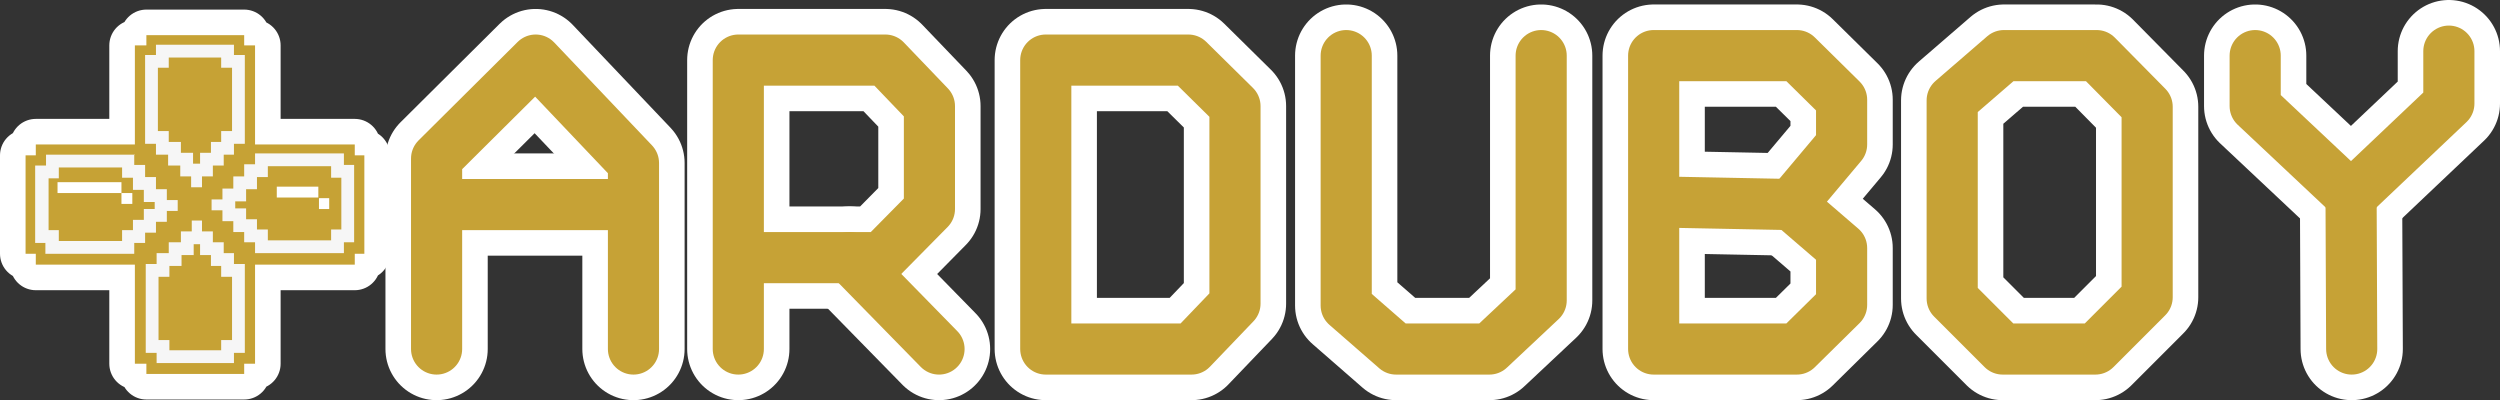 <?xml version="1.0" encoding="UTF-8" standalone="no"?>
<svg
   id="Calque_1"
   data-name="Calque 1"
   width="391.1"
   height="62.6"
   viewBox="0 0 391.1 62.6"
   version="1.1"
   sodipodi:docname="arduboy.svg"
   inkscape:version="1.1 (c68e22c387, 2021-05-23)"
   xmlns:inkscape="http://www.inkscape.org/namespaces/inkscape"
   xmlns:sodipodi="http://sodipodi.sourceforge.net/DTD/sodipodi-0.dtd"
   xmlns="http://www.w3.org/2000/svg"
   xmlns:svg="http://www.w3.org/2000/svg">
  <rect x="0" y="0" width="391.1" height="62.6" fill="#333333" stroke="none"/>
  <sodipodi:namedview
     id="namedview68"
     pagecolor="#ffffff"
     bordercolor="#666666"
     borderopacity="1.0"
     inkscape:pageshadow="2"
     inkscape:pageopacity="0.0"
     inkscape:pagecheckerboard="true"
     showgrid="false"
     fit-margin-top="0"
     fit-margin-left="0"
     fit-margin-right="0"
     fit-margin-bottom="0"
     inkscape:zoom="2.0543196"
     inkscape:cx="229.0296"
     inkscape:cy="32.127426"
     inkscape:window-width="1920"
     inkscape:window-height="1138"
     inkscape:window-x="-8"
     inkscape:window-y="-8"
     inkscape:window-maximized="1"
     inkscape:current-layer="Calque_1" />
  <defs
     id="defs4">
    <style
       id="style2">
      .cls-1 {
        fill: #fff;
      }

      .cls-2 {
        fill: #f6f6f6;
      }

      .cls-3 {
        fill: #c6a235;
      }

      .cls-4 {
        fill: none;
        stroke: #c6a236;
        stroke-linecap: round;
        stroke-linejoin: round;
        stroke-width: 8px;
      }
    </style>
  </defs>
  <g
     id="g1157"
     transform="translate(4,4)">
    <g
       id="g28"
       style="stroke:#ffffff;stroke-width:16;stroke-linecap:round;stroke-linejoin:round;stroke-miterlimit:4;stroke-dasharray:none">
      <polyline
         class="cls-4"
         points="64.3 50.6 64.3 20.8 79.8 5.4 95.1 21.5 95.1 50.6"
         id="polyline6"
         style="stroke:#ffffff;stroke-width:16;stroke-linecap:round;stroke-linejoin:round;stroke-miterlimit:4;stroke-dasharray:none" />
      <polyline
         class="cls-4"
         points="111.5 50.6 111.5 5.4 134.5 5.4 141.4 12.6 141.4 28.7 133.9 36.3 112.7 36.3"
         id="polyline8"
         style="stroke:#ffffff;stroke-width:16;stroke-linecap:round;stroke-linejoin:round;stroke-miterlimit:4;stroke-dasharray:none" />
      <polygon
         class="cls-4"
         points="181.9,5.4 189.2,12.6 189.2,43.5 182.4,50.6 159.6,50.6 159.6,5.4 "
         id="polygon10"
         style="stroke:#ffffff;stroke-width:16;stroke-linecap:round;stroke-linejoin:round;stroke-miterlimit:4;stroke-dasharray:none" />
      <polyline
         class="cls-4"
         points="206.6 4.7 206.6 43.8 214.4 50.6 229 50.6 237.1 43 237.1 4.7"
         id="polyline12"
         style="stroke:#ffffff;stroke-width:16;stroke-linecap:round;stroke-linejoin:round;stroke-miterlimit:4;stroke-dasharray:none" />
      <polygon
         class="cls-4"
         points="276.2,28 284.1,34.8 284.1,43.7 277.1,50.6 254.7,50.6 254.7,4.7 277.1,4.7 284.1,11.6 284.1,18.6 "
         id="polygon14"
         style="stroke:#ffffff;stroke-width:16;stroke-linecap:round;stroke-linejoin:round;stroke-miterlimit:4;stroke-dasharray:none" />
      <line
         class="cls-4"
         x1="255.9"
         y1="27.6"
         x2="276.2"
         y2="28"
         id="line16"
         style="stroke:#ffffff;stroke-width:16;stroke-linecap:round;stroke-linejoin:round;stroke-miterlimit:4;stroke-dasharray:none" />
      <line
         class="cls-4"
         x1="142.9"
         y1="50.6"
         x2="128.9"
         y2="36.3"
         id="line18"
         style="stroke:#ffffff;stroke-width:16;stroke-linecap:round;stroke-linejoin:round;stroke-miterlimit:4;stroke-dasharray:none" />
      <line
         class="cls-4"
         x1="66.5"
         y1="28"
         x2="93"
         y2="28"
         id="line20"
         style="stroke:#ffffff;stroke-width:16;stroke-linecap:round;stroke-linejoin:round;stroke-miterlimit:4;stroke-dasharray:none" />
      <polygon
         class="cls-4"
         points="309.5,4.7 301.4,11.7 301.4,42.7 309.3,50.6 323.8,50.6 331.9,42.5 331.9,12.7 324,4.7 "
         id="polygon22"
         style="stroke:#ffffff;stroke-width:16;stroke-linecap:round;stroke-linejoin:round;stroke-miterlimit:4;stroke-dasharray:none" />
      <polyline
         class="cls-4"
         points="348.8 4.7 348.8 12.6 363.8 26.7 379.1 12.2 379.1 4"
         id="polyline24"
         style="stroke:#ffffff;stroke-width:16;stroke-linecap:round;stroke-linejoin:round;stroke-miterlimit:4;stroke-dasharray:none" />
      <line
         class="cls-4"
         x1="363.9"
         y1="50.6"
         x2="363.8"
         y2="26.7"
         id="line26"
         style="stroke:#ffffff;stroke-width:16;stroke-linecap:round;stroke-linejoin:round;stroke-miterlimit:4;stroke-dasharray:none" />
    </g>
    <g
       id="g904"
       style="stroke:#ffffff;stroke-width:8;stroke-linecap:round;stroke-linejoin:round;stroke-miterlimit:4;stroke-dasharray:none">
      <polygon
         class="cls-3"
         points="0,20.3 0,35.7 1.6,35.7 1.6,37.4 51.5,37.4 51.5,35.7 53,35.7 53,20.3 51.5,20.3 51.5,18.6 1.6,18.6 1.6,20.3 "
         id="polygon30"
         style="stroke:#ffffff;stroke-width:8;stroke-linecap:round;stroke-linejoin:round;stroke-miterlimit:4;stroke-dasharray:none" />
      <polygon
         class="cls-3"
         points="18.9,54.5 34.2,54.5 34.2,52.9 35.9,52.9 35.9,3.1 34.2,3.1 34.2,1.5 18.9,1.5 18.9,3.1 17.1,3.1 17.1,52.9 18.9,52.9 "
         id="polygon32"
         style="stroke:#ffffff;stroke-width:8;stroke-linecap:round;stroke-linejoin:round;stroke-miterlimit:4;stroke-dasharray:none" />
      <g
         id="g38"
         style="stroke:#ffffff;stroke-width:8;stroke-linecap:round;stroke-linejoin:round;stroke-miterlimit:4;stroke-dasharray:none">
        <polygon
           class="cls-3"
           points="19.7,17.6 19.7,5.6 21.4,5.6 21.4,4 31.6,4 31.6,5.6 33.3,5.6 33.3,17.6 31.6,17.6 31.6,19.3 29.9,19.3 29.9,21 28.3,21 28.3,22.7 25.1,22.7 25.1,21 23.3,21 23.3,19.3 21.4,19.3 21.4,17.6 "
           id="polygon34"
           style="stroke:#ffffff;stroke-width:8;stroke-linecap:round;stroke-linejoin:round;stroke-miterlimit:4;stroke-dasharray:none" />
        <path
           class="cls-2"
           d="m 30.6,5 v 1.6 h 1.7 v 9.9 h -1.7 v 1.7 H 29 v 1.7 h -1.7 v 1.7 H 26.2 V 19.9 H 24.3 V 18.2 H 22.4 V 16.5 H 20.7 V 6.6 h 1.7 V 5 h 8.1 m 2,-2 H 20.4 v 1.6 h -1.7 v 13.9 h 1.7 v 1.7 h 1.9 v 1.7 h 1.9 v 1.7 h 1.7 v 1.7 h 1.7 v -1.7 h 1.7 V 21.9 H 31 v -1.7 h 1.6 v -1.7 h 1.7 V 4.6 H 32.6 V 3 3 Z"
           id="path36"
           style="stroke:#ffffff;stroke-width:8;stroke-linecap:round;stroke-linejoin:round;stroke-miterlimit:4;stroke-dasharray:none" />
      </g>
      <g
         id="g44"
         style="stroke:#ffffff;stroke-width:8;stroke-linecap:round;stroke-linejoin:round;stroke-miterlimit:4;stroke-dasharray:none">
        <polygon
           class="cls-3"
           points="19.7,50.3 19.7,38.3 21.4,38.3 21.4,36.6 23.3,36.6 23.3,34.9 25.1,34.9 25.1,33.2 28.3,33.2 28.3,34.9 29.9,34.9 29.9,36.6 31.6,36.6 31.6,38.3 33.3,38.3 33.3,50.3 31.6,50.3 31.6,51.9 21.4,51.9 21.4,50.3 "
           id="polygon40"
           style="stroke:#ffffff;stroke-width:8;stroke-linecap:round;stroke-linejoin:round;stroke-miterlimit:4;stroke-dasharray:none" />
        <path
           class="cls-2"
           d="m 27.3,34.2 v 1.7 H 29 v 1.7 h 1.6 v 1.7 h 1.7 v 9.9 h -1.7 v 1.6 h -8.1 v -1.6 h -1.7 v -9.9 h 1.7 v -1.7 h 1.9 v -1.7 h 1.9 v -1.7 h 1.1 m 0.3,-3.7 H 26 v 1.7 h -1.7 v 1.7 h -1.9 v 1.7 h -1.9 v 1.7 h -1.7 v 13.9 h 1.7 v 1.6 h 12.1 v -1.6 h 1.7 V 37.3 H 32.6 V 35.6 H 31 v -1.7 h -1.7 v -1.7 h -1.7 v -1.7 0 z"
           id="path42"
           style="stroke:#ffffff;stroke-width:8;stroke-linecap:round;stroke-linejoin:round;stroke-miterlimit:4;stroke-dasharray:none" />
      </g>
      <g
         id="g50"
         style="stroke:#ffffff;stroke-width:8;stroke-linecap:round;stroke-linejoin:round;stroke-miterlimit:4;stroke-dasharray:none">
        <polygon
           class="cls-3"
           points="2.5,33 2.5,22.9 4.2,22.9 4.2,21.1 16.1,21.1 16.1,22.9 17.8,22.9 17.8,24.7 19.6,24.7 19.6,26.6 21.2,26.6 21.2,29.7 19.6,29.7 19.6,31.4 17.9,31.4 17.9,33 16.1,33 16.1,34.7 4.2,34.7 4.2,33 "
           id="polygon46"
           style="stroke:#ffffff;stroke-width:8;stroke-linecap:round;stroke-linejoin:round;stroke-miterlimit:4;stroke-dasharray:none" />
        <path
           class="cls-2"
           d="m 15.1,22.1 v 1.7 h 1.7 v 1.9 h 1.7 v 1.9 h 1.7 v 1.1 h -1.7 v 1.7 H 16.8 V 32 h -1.7 v 1.7 H 5.2 V 32 H 3.6 v -8.1 h 1.6 v -1.7 h 9.9 m 2,-2 H 3.2 v 1.7 H 1.5 V 34 h 1.6 v 1.7 H 17 V 34 h 1.7 v -1.6 h 1.7 v -1.7 h 1.7 V 29 h 1.7 V 27.3 H 22.1 V 25.6 H 20.4 V 23.7 H 18.7 V 21.8 H 17 v -1.7 0 z"
           id="path48"
           style="stroke:#ffffff;stroke-width:8;stroke-linecap:round;stroke-linejoin:round;stroke-miterlimit:4;stroke-dasharray:none" />
      </g>
      <g
         id="g56"
         style="stroke:#ffffff;stroke-width:8;stroke-linecap:round;stroke-linejoin:round;stroke-miterlimit:4;stroke-dasharray:none">
        <polygon
           class="cls-3"
           points="33.4,31.4 33.4,29.7 31.8,29.7 31.8,26.6 33.4,26.6 33.4,24.7 35.2,24.7 35.2,22.9 36.9,22.9 36.9,21.1 48.8,21.1 48.8,22.9 50.5,22.9 50.5,33 48.8,33 48.8,34.7 36.9,34.7 36.9,33 35.1,33 35.1,31.4 "
           id="polygon52"
           style="stroke:#ffffff;stroke-width:8;stroke-linecap:round;stroke-linejoin:round;stroke-miterlimit:4;stroke-dasharray:none" />
        <path
           class="cls-2"
           d="m 47.8,22.1 v 1.7 h 1.6 v 8.1 h -1.6 v 1.7 h -9.9 v -1.7 h -1.7 v -1.6 h -1.7 v -1.7 h -1.7 v -1.1 h 1.7 v -1.9 h 1.7 v -1.9 h 1.7 V 22 h 9.9 m 2,-2 H 35.9 v 1.7 h -1.7 v 1.9 h -1.7 v 1.9 h -1.7 v 1.7 h -1.7 v 1.7 h 1.7 v 1.7 h 1.7 v 1.7 h 1.7 v 1.6 h 1.7 v 1.7 h 13.9 v -1.7 h 1.6 V 21.8 h -1.6 v -1.7 0 z"
           id="path54"
           style="stroke:#ffffff;stroke-width:8;stroke-linecap:round;stroke-linejoin:round;stroke-miterlimit:4;stroke-dasharray:none" />
      </g>
      <g
         id="reflets"
         style="stroke:#ffffff;stroke-width:8;stroke-linecap:round;stroke-linejoin:round;stroke-miterlimit:4;stroke-dasharray:none">
        <rect
           class="cls-1"
           x="15"
           y="26.2"
           width="1.7"
           height="1.7"
           id="rect58"
           style="stroke:#ffffff;stroke-width:8;stroke-linecap:round;stroke-linejoin:round;stroke-miterlimit:4;stroke-dasharray:none" />
        <rect
           class="cls-1"
           x="5"
           y="24.5"
           width="10"
           height="1.7"
           id="rect60"
           style="stroke:#ffffff;stroke-width:8;stroke-linecap:round;stroke-linejoin:round;stroke-miterlimit:4;stroke-dasharray:none" />
        <rect
           class="cls-1"
           x="39.3"
           y="25.1"
           width="6.5"
           height="1.7"
           transform="rotate(180,42.55,26)"
           id="rect62"
           style="stroke:#ffffff;stroke-width:8;stroke-linecap:round;stroke-linejoin:round;stroke-miterlimit:4;stroke-dasharray:none" />
        <rect
           class="cls-1"
           x="45.9"
           y="26.9"
           width="1.6"
           height="1.7"
           transform="rotate(180,46.7,27.8)"
           id="rect64"
           style="stroke:#ffffff;stroke-width:8;stroke-linecap:round;stroke-linejoin:round;stroke-miterlimit:4;stroke-dasharray:none" />
      </g>
    </g>
    <g
       id="g1004">
      <g
         id="g962">
        <polyline
           class="cls-4"
           points="64.3 50.6 64.3 20.8 79.8 5.4 95.1 21.5 95.1 50.6"
           id="polyline940" />
        <polyline
           class="cls-4"
           points="111.5 50.6 111.5 5.4 134.5 5.4 141.4 12.6 141.4 28.7 133.9 36.3 112.7 36.3"
           id="polyline942" />
        <polygon
           class="cls-4"
           points="181.9,5.4 189.2,12.6 189.2,43.5 182.4,50.6 159.6,50.6 159.6,5.4 "
           id="polygon944" />
        <polyline
           class="cls-4"
           points="206.6 4.7 206.6 43.8 214.4 50.6 229 50.6 237.1 43 237.1 4.7"
           id="polyline946" />
        <polygon
           class="cls-4"
           points="277.1,4.7 284.1,11.6 284.1,18.6 276.2,28 284.1,34.8 284.1,43.7 277.1,50.6 254.7,50.6 254.7,4.7 "
           id="polygon948" />
        <line
           class="cls-4"
           x1="255.9"
           y1="27.6"
           x2="276.2"
           y2="28"
           id="line950" />
        <line
           class="cls-4"
           x1="142.9"
           y1="50.6"
           x2="128.9"
           y2="36.3"
           id="line952" />
        <line
           class="cls-4"
           x1="66.5"
           y1="28"
           x2="93"
           y2="28"
           id="line954" />
        <polygon
           class="cls-4"
           points="331.9,12.7 324,4.7 309.5,4.7 301.4,11.7 301.4,42.7 309.3,50.6 323.8,50.6 331.9,42.5 "
           id="polygon956" />
        <polyline
           class="cls-4"
           points="348.8 4.7 348.8 12.6 363.8 26.7 379.1 12.2 379.1 4"
           id="polyline958" />
        <line
           class="cls-4"
           x1="363.9"
           y1="50.6"
           x2="363.8"
           y2="26.7"
           id="line960" />
      </g>
      <g
         id="g1002">
        <polygon
           class="cls-3"
           points="53,20.3 51.5,20.3 51.5,18.6 1.6,18.6 1.6,20.3 0,20.3 0,35.7 1.6,35.7 1.6,37.4 51.5,37.4 51.5,35.7 53,35.7 "
           id="polygon964" />
        <polygon
           class="cls-3"
           points="18.9,1.5 18.9,3.1 17.1,3.1 17.1,52.9 18.9,52.9 18.9,54.5 34.2,54.5 34.2,52.9 35.9,52.9 35.9,3.1 34.2,3.1 34.2,1.5 "
           id="polygon966" />
        <g
           id="g972">
          <polygon
             class="cls-3"
             points="33.3,17.6 31.6,17.6 31.6,19.3 29.9,19.3 29.9,21 28.3,21 28.3,22.7 25.1,22.7 25.1,21 23.3,21 23.3,19.3 21.4,19.3 21.4,17.6 19.7,17.6 19.7,5.6 21.4,5.6 21.4,4 31.6,4 31.6,5.6 33.3,5.6 "
             id="polygon968" />
          <path
             class="cls-2"
             d="m 30.6,5 v 1.6 h 1.7 v 9.9 h -1.7 v 1.7 H 29 v 1.7 h -1.7 v 1.7 H 26.2 V 19.9 H 24.3 V 18.2 H 22.4 V 16.5 H 20.7 V 6.6 h 1.7 V 5 h 8.1 m 2,-2 H 20.4 v 1.6 h -1.7 v 13.9 h 1.7 v 1.7 h 1.9 v 1.7 h 1.9 v 1.7 h 1.7 v 1.7 h 1.7 v -1.7 h 1.7 V 21.9 H 31 v -1.7 h 1.6 v -1.7 h 1.7 V 4.6 H 32.6 V 3 3 Z"
             id="path970" />
        </g>
        <g
           id="g978">
          <polygon
             class="cls-3"
             points="25.1,33.2 28.3,33.2 28.3,34.9 29.9,34.9 29.9,36.6 31.6,36.6 31.6,38.3 33.3,38.3 33.3,50.3 31.6,50.3 31.6,51.9 21.4,51.9 21.4,50.3 19.7,50.3 19.7,38.3 21.4,38.3 21.4,36.6 23.3,36.6 23.3,34.9 25.1,34.9 "
             id="polygon974" />
          <path
             class="cls-2"
             d="m 27.3,34.2 v 1.7 H 29 v 1.7 h 1.6 v 1.7 h 1.7 v 9.9 h -1.7 v 1.6 h -8.1 v -1.6 h -1.7 v -9.9 h 1.7 v -1.7 h 1.9 v -1.7 h 1.9 v -1.7 h 1.1 m 0.3,-3.7 H 26 v 1.7 h -1.7 v 1.7 h -1.9 v 1.7 h -1.9 v 1.7 h -1.7 v 13.9 h 1.7 v 1.6 h 12.1 v -1.6 h 1.7 V 37.3 H 32.6 V 35.6 H 31 v -1.7 h -1.7 v -1.7 h -1.7 v -1.7 0 z"
             id="path976" />
        </g>
        <g
           id="g984">
          <polygon
             class="cls-3"
             points="17.8,24.7 19.6,24.7 19.6,26.6 21.2,26.6 21.2,29.7 19.6,29.7 19.6,31.4 17.9,31.4 17.9,33 16.1,33 16.1,34.7 4.2,34.7 4.2,33 2.5,33 2.5,22.9 4.2,22.9 4.2,21.1 16.1,21.1 16.1,22.9 17.8,22.9 "
             id="polygon980" />
          <path
             class="cls-2"
             d="m 15.1,22.1 v 1.7 h 1.7 v 1.9 h 1.7 v 1.9 h 1.7 v 1.1 h -1.7 v 1.7 H 16.8 V 32 h -1.7 v 1.7 H 5.2 V 32 H 3.6 v -8.1 h 1.6 v -1.7 h 9.9 m 2,-2 H 3.2 v 1.7 H 1.5 V 34 h 1.6 v 1.7 H 17 V 34 h 1.7 v -1.6 h 1.7 v -1.7 h 1.7 V 29 h 1.7 V 27.3 H 22.1 V 25.6 H 20.4 V 23.7 H 18.7 V 21.8 H 17 v -1.7 0 z"
             id="path982" />
        </g>
        <g
           id="g990">
          <polygon
             class="cls-3"
             points="33.4,24.7 35.2,24.7 35.2,22.9 36.9,22.9 36.9,21.1 48.8,21.1 48.8,22.9 50.5,22.9 50.5,33 48.8,33 48.8,34.7 36.9,34.7 36.9,33 35.1,33 35.1,31.4 33.4,31.4 33.4,29.7 31.8,29.7 31.8,26.6 33.4,26.6 "
             id="polygon986" />
          <path
             class="cls-2"
             d="m 47.8,22.1 v 1.7 h 1.6 v 8.1 h -1.6 v 1.7 h -9.9 v -1.7 h -1.7 v -1.6 h -1.7 v -1.7 h -1.7 v -1.1 h 1.7 v -1.9 h 1.7 v -1.9 h 1.7 V 22 h 9.9 m 2,-2 H 35.9 v 1.7 h -1.7 v 1.9 h -1.7 v 1.9 h -1.7 v 1.7 h -1.7 v 1.7 h 1.7 v 1.7 h 1.7 v 1.7 h 1.7 v 1.6 h 1.7 v 1.7 h 13.9 v -1.7 h 1.6 V 21.8 h -1.6 v -1.7 0 z"
             id="path988" />
        </g>
        <g
           id="g1000">
          <rect
             class="cls-1"
             x="15"
             y="26.2"
             width="1.7"
             height="1.7"
             id="rect992" />
          <rect
             class="cls-1"
             x="5"
             y="24.5"
             width="10"
             height="1.7"
             id="rect994" />
          <rect
             class="cls-1"
             x="39.3"
             y="25.1"
             width="6.5"
             height="1.7"
             transform="rotate(180,42.55,26)"
             id="rect996" />
          <rect
             class="cls-1"
             x="45.9"
             y="26.9"
             width="1.6"
             height="1.7"
             transform="rotate(180,46.7,27.8)"
             id="rect998" />
        </g>
      </g>
    </g>
  </g>
</svg>
